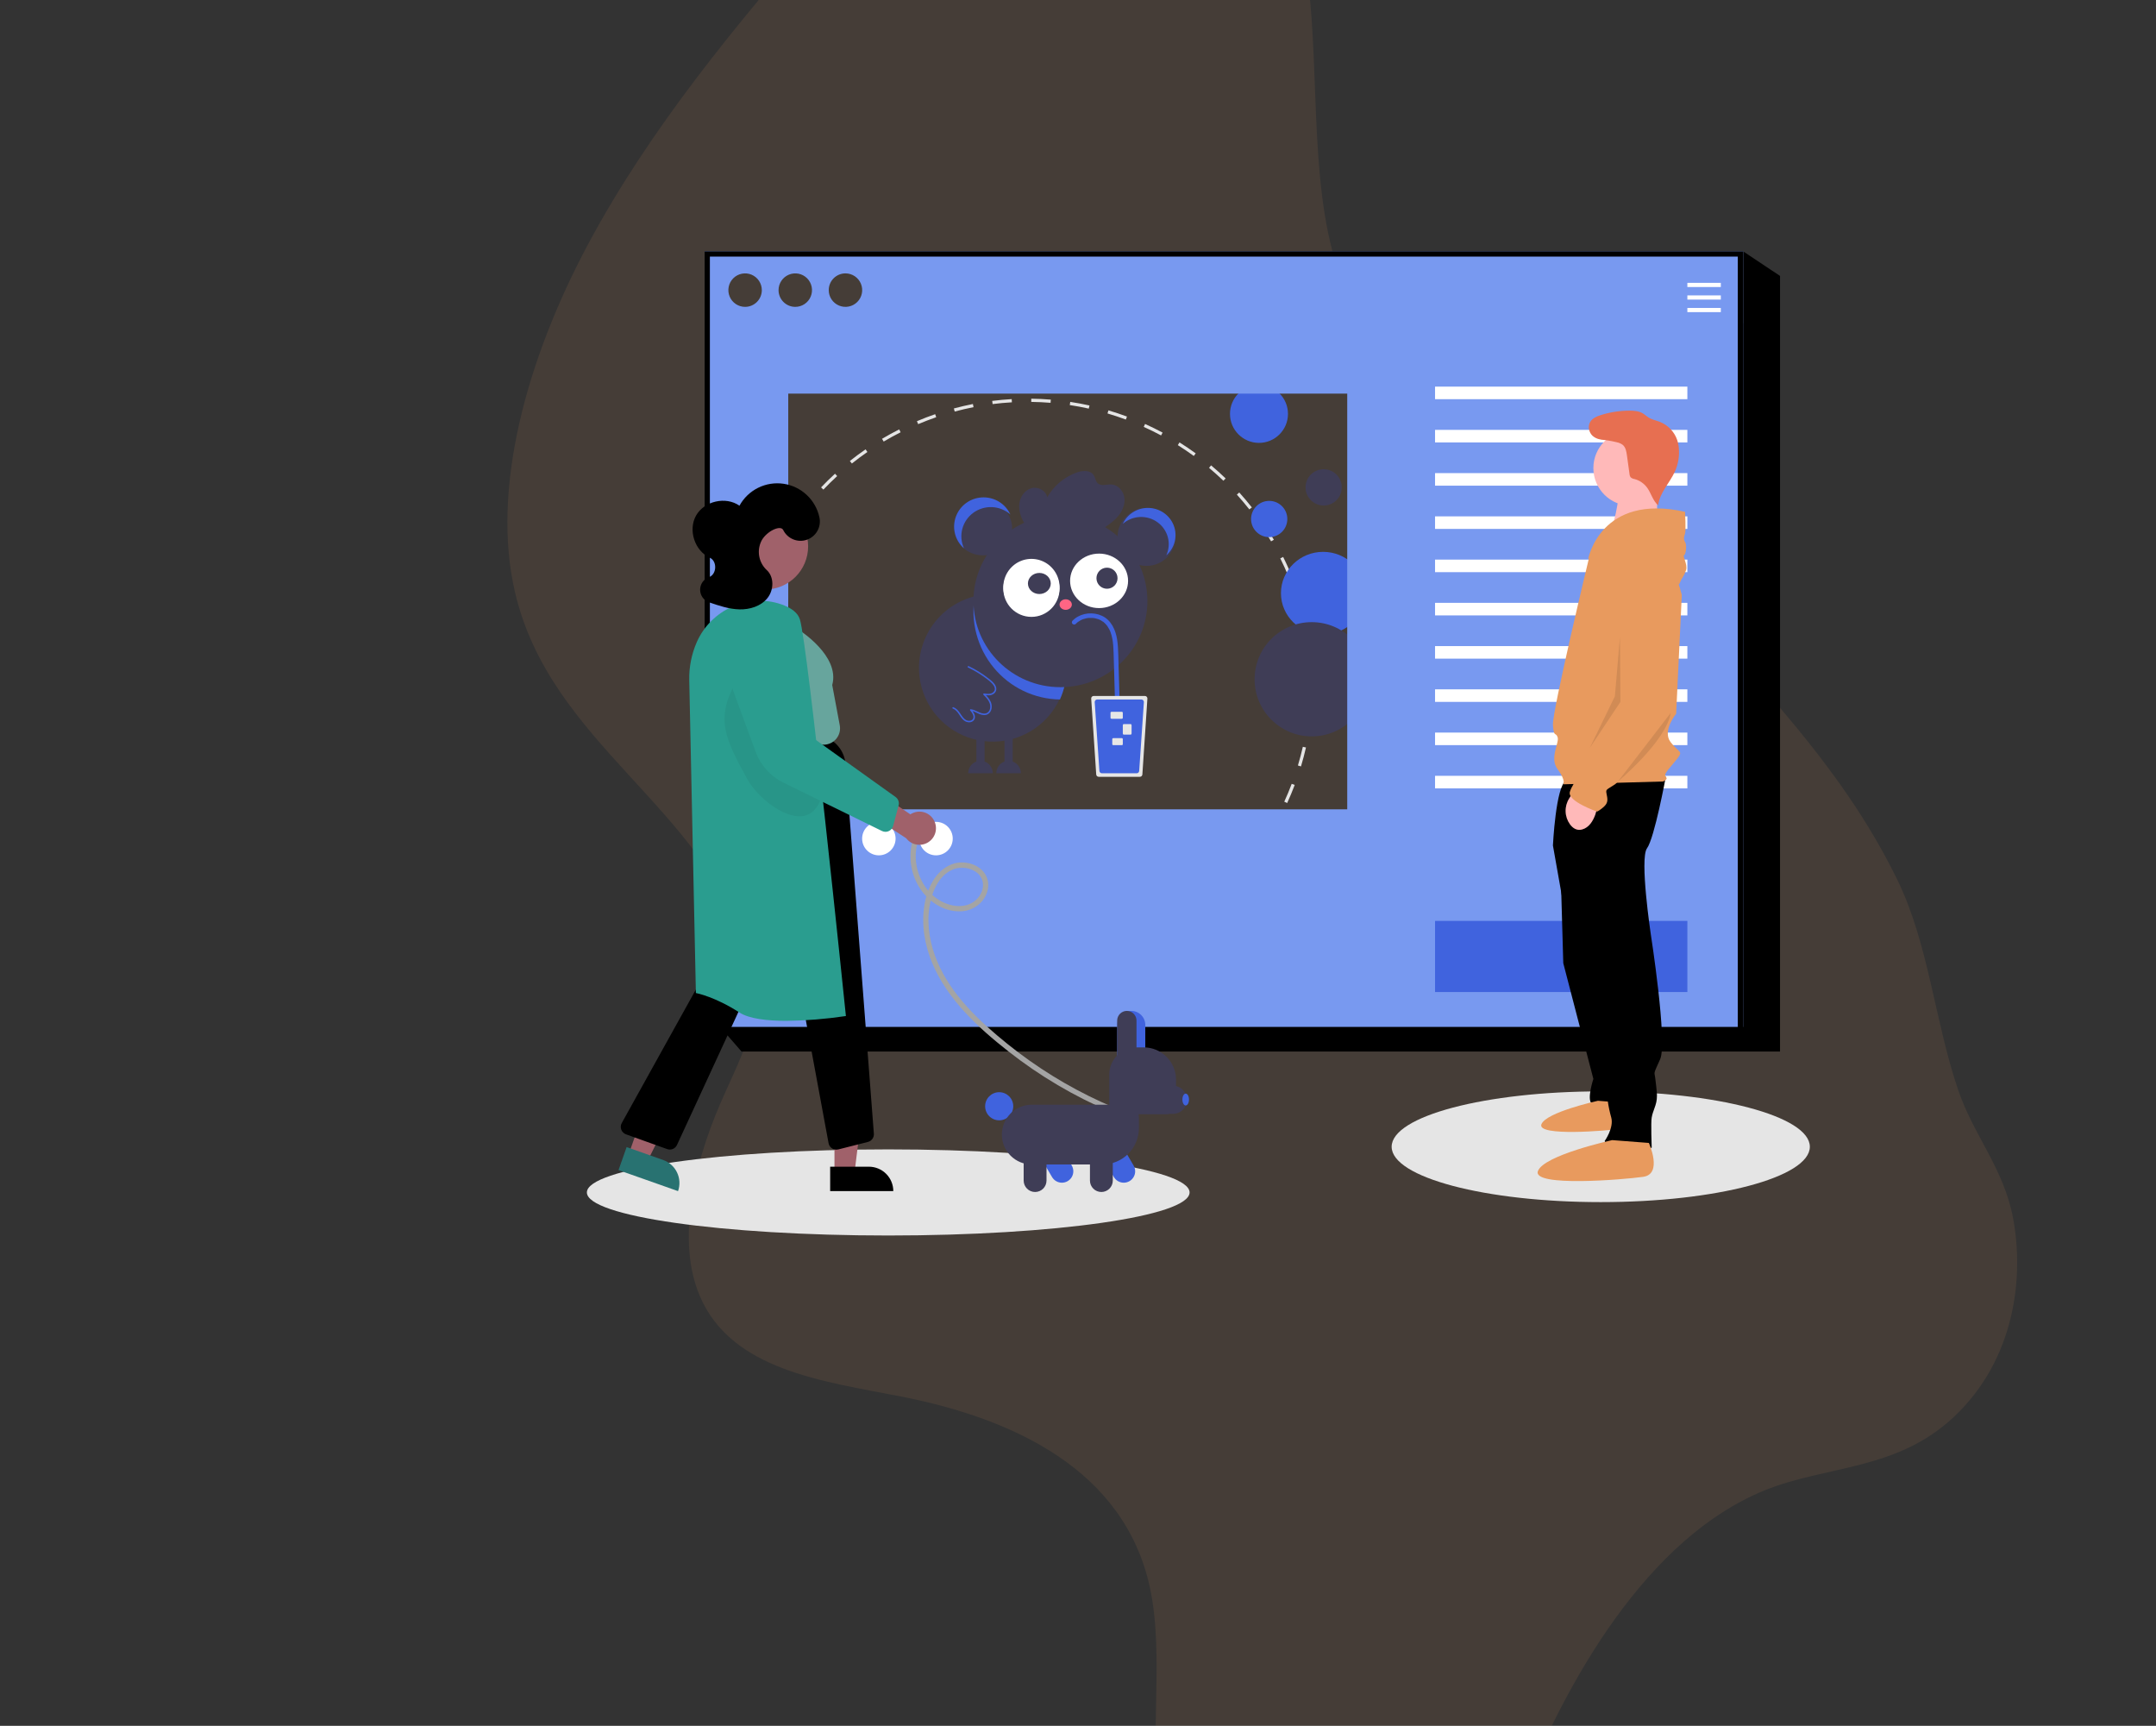 <svg width="1227" height="982" viewBox="0 0 1227 982" fill="none" xmlns="http://www.w3.org/2000/svg">
<rect x="0" y="0" width="1227" height="982" fill="#333333" stroke="none"/>
<path opacity="0.1" d="M1112.03 806.166C1079.29 836.962 1039.34 833.705 1004.09 848.084C937.654 875.187 891.586 955.223 863.576 1026.38C854.194 1050.2 844.709 1075.78 825.9 1094.37C802.904 1117.13 772.255 1122.77 747.66 1119.14C702.853 1112.51 669.438 1079.08 660.714 1032.1C653.176 991.51 663.067 943.174 654.395 903.157C639.788 836.295 576.734 807.186 513.144 794.68C468.135 785.874 416.193 779.672 398.197 737.255C385.547 707.397 393.612 665.58 410.051 627.629C418.018 609.279 428.081 590.557 429.86 572.419C430.923 561.622 428.932 551.789 426.164 542.649C400.907 459.038 313.325 423.525 293.094 336.963C279.41 278.501 299.528 204.692 334.682 138.97C369.836 73.249 418.863 14.003 468.485 -43.034C503.779 -83.606 542.753 -125.734 587.716 -142.931C635.274 -161.114 680.217 -146.145 706.589 -114.651C732.961 -83.156 743.009 -37.185 746.402 10.14C750.662 69.33 745.915 135.028 773.462 179.5C792.219 209.79 823.94 226.547 852.445 246.257C900.084 279.225 940.053 321.881 979.33 364.854C998.443 385.822 1017.49 407.023 1034.95 429.684C1038.87 434.759 1042.71 439.929 1046.48 445.193C1048.36 447.838 1050.22 450.507 1052.05 453.189C1053.49 455.28 1054.86 457.44 1056.29 459.525C1058.5 462.879 1060.66 466.276 1062.77 469.713C1068.84 479.576 1074.5 489.784 1079.7 500.404C1097.74 537.347 1101.02 581.037 1114.49 620.421C1123.26 646.093 1140.25 664.745 1145.59 692.792C1152.19 727.267 1146.46 773.784 1112.03 806.166Z" fill="#E89A5E"/>
<path d="M911 684C976.722 684 1030 669.897 1030 652.5C1030 635.103 976.722 621 911 621C845.278 621 792 635.103 792 652.5C792 669.897 845.278 684 911 684Z" fill="#E5E5E5"/>
<path d="M437.392 452.574C438.102 454.227 438.852 455.899 439.623 457.541L437.972 458.316C437.192 456.655 436.434 454.966 435.716 453.294L437.392 452.574Z" fill="#E6E6E6"/>
<path d="M731.895 320.298C732.937 322.519 733.938 324.782 734.87 327.025L733.185 327.725C731.79 324.367 730.247 320.983 728.619 317.709L730.253 316.897C730.811 318.021 731.359 319.154 731.895 320.298ZM724.963 307.104L723.389 308.026C721.54 304.866 719.563 301.737 717.511 298.723L719.019 297.696C721.093 300.744 723.093 303.908 724.963 307.104ZM738.793 337.439C739.978 340.946 741.056 344.532 741.995 348.098L740.231 348.562C739.302 345.037 738.237 341.492 737.064 338.024L738.793 337.439ZM712.444 288.718L711.01 289.847C708.752 286.975 706.364 284.146 703.913 281.438L705.265 280.213C707.744 282.953 710.16 285.814 712.444 288.718ZM744.456 358.954C745.149 362.582 745.723 366.283 746.164 369.954L744.353 370.172C743.917 366.542 743.349 362.883 742.664 359.295L744.456 358.954ZM697.516 272.225L696.252 273.541C693.62 271.01 690.868 268.539 688.074 266.198L689.246 264.799C692.071 267.167 694.854 269.665 697.516 272.225ZM747.11 381.062C747.297 384.762 747.356 388.511 747.287 392.205L745.462 392.171C745.531 388.519 745.472 384.812 745.288 381.154L747.11 381.062ZM680.482 257.957L679.41 259.433C676.455 257.287 673.389 255.215 670.298 253.278L671.267 251.731C674.393 253.691 677.493 255.786 680.482 257.957ZM746.697 403.331C746.374 407.02 745.92 410.739 745.346 414.388L743.544 414.104C744.111 410.497 744.561 406.819 744.88 403.171L746.697 403.331ZM661.646 246.15L660.786 247.759C657.565 246.034 654.245 244.4 650.917 242.901L651.665 241.236C655.032 242.753 658.39 244.406 661.646 246.15ZM743.242 425.325C742.421 428.927 741.464 432.549 740.398 436.091L738.652 435.564C739.705 432.062 740.651 428.481 741.463 424.919L743.242 425.325ZM641.371 237.014L640.737 238.725C637.311 237.455 633.799 236.286 630.295 235.252L630.812 233.501C634.355 234.548 637.907 235.729 641.371 237.014ZM736.828 446.635C735.524 450.095 734.084 453.553 732.55 456.911L730.891 456.152C732.409 452.831 733.832 449.413 735.121 445.992L736.828 446.635ZM620.034 230.718L619.638 232.499C616.075 231.706 612.435 231.027 608.819 230.479L609.092 228.675C612.749 229.228 616.431 229.916 620.034 230.718ZM727.583 466.869C725.822 470.118 723.926 473.346 721.949 476.463L720.409 475.486C722.363 472.404 724.238 469.212 725.98 465.999L727.583 466.869ZM598.032 227.386L597.883 229.204C594.239 228.905 590.539 228.73 586.884 228.683L586.908 226.859C590.604 226.906 594.346 227.083 598.032 227.386V227.386ZM715.675 485.647C713.489 488.623 711.171 491.56 708.787 494.376L707.395 493.197C709.752 490.412 712.044 487.508 714.206 484.566L715.675 485.647ZM575.772 227.098L575.875 228.92C572.223 229.126 568.531 229.462 564.902 229.919L564.675 228.108C568.345 227.645 572.079 227.306 575.772 227.098ZM701.319 502.607C698.743 505.258 696.041 507.851 693.29 510.315L692.074 508.955C694.794 506.519 697.464 503.955 700.012 501.335L701.319 502.607ZM553.689 229.88L554.041 231.672C550.456 232.378 546.852 233.218 543.328 234.168L542.853 232.406C546.418 231.445 550.063 230.596 553.689 229.88ZM684.749 517.448C681.834 519.717 678.802 521.913 675.738 523.976L674.719 522.462C677.75 520.422 680.747 518.251 683.629 516.008L684.749 517.448ZM532.218 235.669L532.812 237.395C529.364 238.584 525.909 239.909 522.54 241.333L521.831 239.652C525.236 238.212 528.731 236.872 532.218 235.669ZM666.3 529.869C663.107 531.715 659.804 533.477 656.483 535.107L655.68 533.468C658.964 531.856 662.23 530.114 665.387 528.289L666.3 529.869ZM512.557 245.96C509.292 247.608 506.045 249.386 502.908 251.246L501.978 249.677C505.151 247.795 508.433 245.996 511.735 244.33L512.557 245.96ZM493.642 257.178C490.631 259.256 487.658 261.461 484.806 263.734L483.67 262.306C486.554 260.008 489.561 257.777 492.607 255.676L493.642 257.178ZM476.443 270.883C473.753 273.35 471.115 275.94 468.602 278.584L467.28 277.326C469.822 274.652 472.49 272.032 475.211 269.539L476.443 270.883ZM461.308 286.81C458.979 289.626 456.72 292.557 454.594 295.52L453.112 294.456C455.262 291.459 457.547 288.495 459.902 285.647L461.308 286.81ZM448.492 304.673C446.568 307.784 444.73 310.998 443.028 314.223L441.415 313.371C443.136 310.109 444.995 306.859 446.94 303.712L448.492 304.673ZM438.228 324.126C436.747 327.466 435.362 330.9 434.111 334.334L432.397 333.709C433.662 330.236 435.063 326.763 436.56 323.386L438.228 324.126ZM430.7 344.8C429.685 348.316 428.779 351.908 428.008 355.477L426.225 355.091C427.005 351.482 427.921 347.849 428.947 344.294L430.7 344.8ZM426.049 366.312C425.523 369.936 425.115 373.619 424.838 377.259L423.019 377.121C423.299 373.439 423.711 369.714 424.244 366.049L426.049 366.312ZM424.38 388.266C424.354 391.925 424.455 395.63 424.681 399.279L422.86 399.391C422.632 395.702 422.53 391.954 422.556 388.252L424.38 388.266ZM425.74 410.246C426.217 413.869 426.827 417.521 427.553 421.102L425.765 421.465C425.031 417.843 424.414 414.149 423.932 410.485L425.74 410.246ZM430.11 431.807C431.08 435.327 432.185 438.861 433.395 442.311L431.673 442.915C430.45 439.425 429.332 435.851 428.351 432.293L430.11 431.807Z" fill="#E5E5E5"/>
<path d="M645.396 538.083L646.085 539.772C644.379 540.468 642.654 541.138 640.955 541.764L640.324 540.052C642.003 539.433 643.71 538.77 645.396 538.083Z" fill="#E6E6E6"/>
<path d="M716.5 252C725.613 252 733 244.613 733 235.5C733 226.387 725.613 219 716.5 219C707.387 219 700 226.387 700 235.5C700 244.613 707.387 252 716.5 252Z" fill="#4063DE"/>
<path d="M753.313 287.637C759.009 287.637 763.626 283.017 763.626 277.318C763.626 271.62 759.009 267 753.313 267C747.617 267 743 271.62 743 277.318C743 283.017 747.617 287.637 753.313 287.637Z" fill="#3F3D56"/>
<path d="M722.313 305.637C728.009 305.637 732.626 301.017 732.626 295.318C732.626 289.62 728.009 285 722.313 285C716.617 285 712 289.62 712 295.318C712 301.017 716.617 305.637 722.313 305.637Z" fill="#4063DE"/>
<path d="M753 361C766.255 361 777 350.479 777 337.5C777 324.521 766.255 314 753 314C739.745 314 729 324.521 729 337.5C729 350.479 739.745 361 753 361Z" fill="#4063DE"/>
<path d="M746.5 419C764.449 419 779 404.449 779 386.5C779 368.551 764.449 354 746.5 354C728.551 354 714 368.551 714 386.5C714 404.449 728.551 419 746.5 419Z" fill="#3F3D56"/>
<path d="M422 184V582L410 584.5L422 598.309H1013.03V157L992 143V184H422ZM787.723 474.489L449.5 470.5L447.771 220.5H786L787.723 474.489Z" fill="black"/>
<path d="M401 143V584.309H992.027V143H401ZM481.159 155.556C483.042 155.556 484.883 156.115 486.448 157.161C488.014 158.208 489.234 159.695 489.954 161.436C490.675 163.176 490.863 165.091 490.496 166.939C490.129 168.786 489.222 170.484 487.891 171.816C486.559 173.148 484.863 174.055 483.016 174.422C481.17 174.79 479.256 174.601 477.516 173.88C475.777 173.159 474.29 171.939 473.244 170.372C472.198 168.806 471.639 166.965 471.639 165.081C471.639 162.555 472.642 160.132 474.428 158.346C476.213 156.56 478.634 155.556 481.159 155.556ZM424.04 174.605C422.157 174.605 420.316 174.047 418.751 173C417.185 171.954 415.965 170.466 415.245 168.726C414.524 166.985 414.335 165.07 414.703 163.223C415.07 161.375 415.977 159.678 417.308 158.346C418.64 157.014 420.336 156.107 422.183 155.739C424.029 155.372 425.943 155.56 427.683 156.281C429.422 157.002 430.909 158.223 431.955 159.789C433.001 161.355 433.56 163.197 433.56 165.081C433.56 167.607 432.557 170.029 430.771 171.816C428.986 173.602 426.565 174.605 424.04 174.605ZM443.08 165.081C443.08 163.197 443.638 161.355 444.684 159.789C445.73 158.223 447.217 157.002 448.956 156.281C450.696 155.56 452.61 155.372 454.457 155.739C456.303 156.107 458 157.014 459.331 158.346C460.662 159.678 461.569 161.375 461.936 163.223C462.304 165.07 462.115 166.985 461.395 168.726C460.674 170.466 459.454 171.954 457.888 173C456.323 174.047 454.482 174.605 452.599 174.605C450.075 174.605 447.653 173.602 445.868 171.816C444.083 170.029 443.08 167.607 443.08 165.081ZM766.723 460.489H448.599V223.96H766.723V460.489Z" fill="#7899F0"/>
<rect x="402.5" y="144.5" width="588" height="443" stroke="black" stroke-width="3"/>
<path d="M979.334 160.938H960.294V163.319H979.334V160.938Z" fill="white"/>
<path d="M979.334 168.081H960.294V170.462H979.334V168.081Z" fill="white"/>
<path d="M979.334 175.224H960.294V177.605H979.334V175.224Z" fill="white"/>
<path d="M960.294 219.991H816.702V227.135H960.294V219.991Z" fill="white"/>
<path d="M960.294 244.596H816.702V251.74H960.294V244.596Z" fill="white"/>
<path d="M960.294 269.202H816.702V276.345H960.294V269.202Z" fill="white"/>
<path d="M960.294 293.807H816.702V300.951H960.294V293.807Z" fill="white"/>
<path d="M960.294 318.413H816.702V325.556H960.294V318.413Z" fill="white"/>
<path d="M960.294 343.018H816.702V350.162H960.294V343.018Z" fill="white"/>
<path d="M960.294 367.624H816.702V374.767H960.294V367.624Z" fill="white"/>
<path d="M960.294 392.229H816.702V399.372H960.294V392.229Z" fill="white"/>
<path d="M960.294 416.834H816.702V423.977H960.294V416.834Z" fill="white"/>
<path d="M960.294 441.439H816.702V448.583H960.294V441.439Z" fill="white"/>
<path d="M467.639 486.682C472.897 486.682 477.159 482.417 477.159 477.157C477.159 471.897 472.897 467.632 467.639 467.632C462.382 467.632 458.119 471.897 458.119 477.157C458.119 482.417 462.382 486.682 467.639 486.682Z" fill="white"/>
<path d="M500.166 486.682C505.423 486.682 509.686 482.417 509.686 477.157C509.686 471.897 505.423 467.632 500.166 467.632C494.908 467.632 490.646 471.897 490.646 477.157C490.646 482.417 494.908 486.682 500.166 486.682Z" fill="white"/>
<path d="M532.692 486.682C537.95 486.682 542.212 482.417 542.212 477.157C542.212 471.897 537.95 467.632 532.692 467.632C527.434 467.632 523.172 471.897 523.172 477.157C523.172 482.417 527.434 486.682 532.692 486.682Z" fill="white"/>
<path d="M960.294 523.986H816.702V564.466H960.294V523.986Z" fill="#4063DE"/>
<path d="M888.069 491.798L889.675 548.034L906.805 613.911C906.805 613.911 903.058 625.158 905.735 627.836C908.411 630.514 920.724 635.334 920.724 635.334L910.553 495.012L888.069 491.798Z" fill="black"/>
<path d="M925.26 627.562C925.26 627.562 931.369 641.008 922.817 642.23C914.264 643.453 874.76 646.712 877.204 639.786C879.647 632.859 909.377 626.339 909.377 626.339L925.26 627.562Z" fill="#E89A5E"/>
<path d="M948.024 441.989C948.024 441.989 941.601 476.802 937.318 482.694C933.036 488.585 939.459 531.432 939.459 531.432C939.459 531.432 949.095 593.023 944.812 602.664C940.53 612.304 941.601 609.091 942.136 614.447C942.671 619.803 943.742 624.087 942.136 628.907C940.53 633.728 940.53 633.192 939.995 635.87C939.459 638.548 939.995 653.009 939.995 653.009C939.995 653.009 916.976 661.042 913.229 649.26C913.229 649.26 918.582 641.761 916.976 635.87C915.302 629.941 914.402 623.82 914.299 617.66V606.413L889.675 514.293L883.787 481.087C883.787 481.087 885.393 447.345 891.281 444.132C897.169 440.918 948.024 441.989 948.024 441.989Z" fill="black"/>
<path d="M938.389 650.33C938.389 650.33 946.419 668.005 935.177 669.611C923.935 671.218 872.01 675.503 875.222 666.398C878.434 657.293 917.512 648.724 917.512 648.724L938.389 650.33Z" fill="#E89A5E"/>
<path d="M943.259 275.807L942.86 303.166L916.608 303.255C916.608 303.255 923.271 281.838 920.286 277.359C917.302 272.881 943.259 275.807 943.259 275.807Z" fill="#FFB9B9"/>
<path d="M928.212 287.764C940.038 287.764 949.625 278.172 949.625 266.34C949.625 254.509 940.038 244.917 928.212 244.917C916.387 244.917 906.8 254.509 906.8 266.34C906.8 278.172 916.387 287.764 928.212 287.764Z" fill="#FFB9B9"/>
<path d="M904.129 318.27C904.129 318.27 922.865 294.168 937.318 304.344C951.772 314.521 957.125 338.622 957.125 338.622L953.913 406.105C953.913 406.105 945.883 415.746 950.701 422.173C955.519 428.6 958.195 426.993 954.448 431.813C950.701 436.633 946.418 440.382 948.024 441.989C949.63 443.596 946.419 444.667 946.419 444.667L889.675 446.274C889.675 446.274 891.281 444.131 886.463 437.704C881.645 431.277 887.534 422.708 886.463 419.495C885.393 416.281 884.322 420.03 883.787 412.532C883.251 405.034 904.129 318.27 904.129 318.27Z" fill="#E89A5E"/>
<path d="M909.482 456.45C909.482 456.45 908.411 469.839 900.381 471.981C897.37 472.785 895.112 471.253 893.465 469.025C891.928 466.89 891.066 464.342 890.991 461.712C890.916 459.081 891.631 456.488 893.045 454.269L895.028 451.094L909.482 456.45Z" fill="#FFB9B9"/>
<path d="M958.998 291.223C958.998 291.223 959.534 301.934 958.998 303.541C958.463 305.148 957.928 306.754 958.998 308.361C960.069 309.968 959.534 315.324 958.463 315.859C957.392 316.395 960.604 321.215 959.534 324.429C958.463 327.642 957.392 328.713 956.857 329.785C956.322 330.856 955.459 332.775 955.459 332.775C955.459 332.775 939.727 299.256 926.88 307.29C914.032 315.324 903.861 318.002 903.861 318.002C903.861 318.002 910.82 280.511 958.998 291.223Z" fill="#E89A5E"/>
<path d="M935.712 316.127C935.712 316.127 952.842 317.734 951.772 340.228C950.701 362.723 953.378 398.071 953.378 398.071C953.378 398.071 923.935 443.06 919.118 446.274C914.3 449.487 913.764 448.952 914.3 451.629C914.835 454.307 915.37 456.45 913.229 458.592C911.965 459.865 910.522 460.948 908.947 461.805C908.947 461.805 891.816 455.914 893.422 450.558C895.028 445.202 902.523 436.633 902.523 436.633C902.523 436.633 915.37 415.745 915.906 412.532C916.441 409.318 916.441 409.854 918.047 408.247C919.653 406.64 923.935 400.214 923.935 397V386.824L919.447 332.443C919.244 330.228 919.511 327.995 920.231 325.891C920.951 323.787 922.108 321.859 923.626 320.234C926.174 317.567 930.025 315.444 935.712 316.127Z" fill="#E89A5E"/>
<path d="M914.403 249.819C913.008 250.206 911.538 250.239 910.127 249.916C908.715 249.593 907.406 248.923 906.318 247.967C904.226 245.978 903.522 242.531 905.011 240.057C906.297 237.92 908.798 236.876 911.177 236.133C916.426 234.496 921.891 233.662 927.389 233.659C930.01 233.658 932.747 233.881 934.99 235.238C936.1 235.91 937.04 236.832 938.137 237.523C940.155 238.795 942.577 239.218 944.792 240.102C947.057 241.023 949.098 242.42 950.777 244.198C952.455 245.977 953.732 248.095 954.522 250.41C955.03 251.981 955.347 253.606 955.467 255.252C955.829 259.761 955.033 264.288 953.154 268.403C950.167 274.919 944.482 280.398 943.679 287.522C940.618 284.951 939.721 280.64 937.351 277.422C935.586 275.042 933.067 273.332 930.206 272.569C929.406 272.464 928.654 272.127 928.042 271.602C927.63 271.032 927.394 270.354 927.365 269.651L925.896 259.067C925.597 256.913 925.193 254.559 923.541 253.146C922.504 252.375 921.304 251.853 920.033 251.623C917.026 250.875 913.964 250.376 910.876 250.129" fill="#E76F51"/>
<path opacity="0.1" d="M950.774 405.722L920.723 444.739C920.723 444.739 948.394 421.597 950.774 405.722Z" fill="black"/>
<path opacity="0.1" d="M921.93 362.523L922.214 399.372L904.761 425.565L919.041 396.197L921.93 362.523Z" fill="black"/>
<path d="M559.5 316C568.613 316 576 309.06 576 300.5C576 291.94 568.613 285 559.5 285C550.387 285 543 291.94 543 300.5C543 309.06 550.387 316 559.5 316Z" fill="#3F3D56"/>
<path d="M652.5 322C661.613 322 669 314.613 669 305.5C669 296.387 661.613 289 652.5 289C643.387 289 636 296.387 636 305.5C636 314.613 643.387 322 652.5 322Z" fill="#3F3D56"/>
<path d="M653.297 289C650.281 289 647.329 289.855 644.793 291.463C642.258 293.071 640.247 295.364 639 298.068C641.688 295.711 645.117 294.335 648.713 294.17C652.309 294.005 655.854 295.062 658.752 297.164C661.651 299.265 663.728 302.283 664.636 305.712C665.544 309.141 665.227 312.773 663.738 316C666.116 313.917 667.794 311.171 668.55 308.127C669.307 305.084 669.105 301.885 667.973 298.957C666.84 296.028 664.831 293.508 662.21 291.73C659.589 289.951 656.481 288.999 653.297 289V289Z" fill="#4063DE"/>
<path d="M559.749 283C562.967 283 566.116 283.919 568.82 285.646C571.525 287.373 573.67 289.836 575 292.74C572.133 290.208 568.475 288.73 564.639 288.553C560.803 288.376 557.023 289.511 553.931 291.768C550.839 294.025 548.623 297.267 547.655 300.95C546.687 304.633 547.025 308.534 548.613 312C546.077 309.762 544.286 306.813 543.48 303.544C542.673 300.275 542.888 296.84 544.096 293.694C545.304 290.549 547.447 287.842 550.243 285.932C553.039 284.022 556.354 282.999 559.749 283V283Z" fill="#4063DE"/>
<path d="M607 379.966C607.007 388.276 604.548 396.4 599.936 403.313C595.323 410.225 588.764 415.613 581.088 418.796C573.413 421.979 564.965 422.814 556.815 421.195C548.664 419.575 541.177 415.574 535.301 409.698C529.426 403.823 525.425 396.336 523.805 388.185C522.186 380.035 523.021 371.587 526.204 363.912C529.387 356.236 534.775 349.677 541.687 345.064C548.6 340.452 556.724 337.993 565.034 338C570.55 337.982 576.016 339.054 581.116 341.157C586.216 343.259 590.849 346.349 594.75 350.25C598.651 354.151 601.741 358.784 603.843 363.884C605.946 368.984 607.018 374.45 607 379.966Z" fill="#3F3D56"/>
<path d="M607 380.406C607.008 386.476 605.717 392.477 603.215 398C596.005 397.903 588.9 396.232 582.392 393.104C575.884 389.975 570.127 385.463 565.518 379.878C560.909 374.293 557.557 367.768 555.694 360.753C553.831 353.738 553.5 346.4 554.725 339.243C560.931 337.696 567.406 337.592 573.659 338.937C579.912 340.282 585.779 343.042 590.815 347.008C595.852 350.974 599.927 356.042 602.731 361.829C605.535 367.615 606.995 373.968 607 380.406V380.406Z" fill="#4063DE"/>
<path d="M603.5 391C630.838 391 653 369.062 653 342C653 314.938 630.838 293 603.5 293C576.162 293 554 314.938 554 342C554 369.062 576.162 391 603.5 391Z" fill="#3F3D56"/>
<path d="M577.483 347C580.012 343.587 583.785 341.322 587.974 340.7C592.164 340.077 596.427 341.149 599.831 343.681C601.723 341.129 602.819 338.07 602.979 334.893C603.14 331.715 602.359 328.561 600.734 325.83C599.11 323.098 596.715 320.913 593.854 319.55C590.992 318.187 587.793 317.708 584.66 318.173C581.528 318.638 578.603 320.027 576.256 322.163C573.91 324.3 572.247 327.088 571.478 330.175C570.71 333.262 570.87 336.508 571.939 339.503C573.008 342.498 574.937 345.107 577.483 347Z" fill="white"/>
<circle cx="587" cy="335" r="16" fill="white"/>
<ellipse cx="625.5" cy="330.5" rx="16.5" ry="15.5" fill="white"/>
<path d="M591.5 338C595.09 338 598 335.314 598 332C598 328.686 595.09 326 591.5 326C587.91 326 585 328.686 585 332C585 335.314 587.91 338 591.5 338Z" fill="#3F3D56"/>
<path d="M630 335C633.314 335 636 332.314 636 329C636 325.686 633.314 323 630 323C626.686 323 624 325.686 624 329C624 332.314 626.686 335 630 335Z" fill="#3F3D56"/>
<path d="M606.5 347C608.433 347 610 345.657 610 344C610 342.343 608.433 341 606.5 341C604.567 341 603 342.343 603 344C603 345.657 604.567 347 606.5 347Z" fill="#FF6584"/>
<path d="M560.333 433.307V419H555.667V433.307C554.302 433.796 553.12 434.703 552.285 435.902C551.449 437.1 551 438.532 551 440V440H565V440C565 438.532 564.551 437.1 563.715 435.902C562.88 434.703 561.698 433.796 560.333 433.307V433.307Z" fill="#3F3D56"/>
<path d="M576.333 433.307V419H571.667V433.307C570.302 433.796 569.12 434.703 568.285 435.902C567.449 437.1 567 438.532 567 440V440H581V440C581 438.532 580.551 437.1 579.715 435.902C578.88 434.703 577.698 433.796 576.333 433.307V433.307Z" fill="#3F3D56"/>
<path d="M583.115 297.955C581.04 294.597 579.647 290.652 580.079 286.723C580.51 282.794 583.07 278.96 586.839 277.835C590.607 276.709 595.276 279.041 595.986 282.929C599.761 276.367 605.732 271.368 612.833 268.822C616.127 267.655 620.504 267.39 622.408 270.334C623.351 271.79 623.452 273.771 624.714 274.957C626.694 276.818 629.868 275.507 632.573 275.666C636.377 275.89 639.439 279.459 639.918 283.26C640.397 287.061 638.723 290.88 636.252 293.796C633.781 296.712 630.566 298.875 627.395 301" fill="#3F3D56"/>
<path d="M612.247 354.991C612.456 354.774 612.672 354.563 612.898 354.362C612.998 354.273 613.1 354.186 613.203 354.1C613.267 354.047 613.332 353.995 613.398 353.943C613.511 353.853 613.547 353.831 613.409 353.931C613.907 353.566 614.43 353.236 614.976 352.946C615.228 352.813 615.484 352.689 615.744 352.573C615.805 352.546 615.867 352.52 615.928 352.493C615.652 352.614 615.869 352.518 615.939 352.49C616.096 352.429 616.253 352.37 616.411 352.314C616.999 352.108 617.601 351.942 618.212 351.818C618.493 351.76 618.777 351.715 619.061 351.671C619.252 351.641 618.82 351.697 619.013 351.677C619.097 351.669 619.181 351.658 619.265 351.649C619.433 351.632 619.602 351.618 619.771 351.606C620.379 351.566 620.989 351.564 621.597 351.6C621.901 351.618 622.204 351.649 622.506 351.684C622.201 351.648 622.551 351.692 622.658 351.709C622.825 351.736 622.991 351.766 623.156 351.799C623.751 351.917 624.336 352.074 624.909 352.27C625.051 352.319 625.193 352.371 625.334 352.425C625.412 352.455 625.49 352.486 625.568 352.517C625.529 352.501 625.312 352.405 625.531 352.503C625.807 352.626 626.079 352.752 626.346 352.891C626.893 353.182 627.418 353.51 627.917 353.875C628.068 353.984 627.746 353.736 627.89 353.856C627.954 353.909 628.021 353.96 628.086 354.013C628.189 354.098 628.292 354.185 628.392 354.274C628.65 354.502 628.896 354.742 629.134 354.989C629.351 355.215 629.559 355.449 629.76 355.69C629.757 355.686 629.985 355.965 629.864 355.815C629.762 355.689 629.906 355.87 629.929 355.9C630.05 356.059 630.167 356.221 630.281 356.385C630.653 356.922 630.989 357.482 631.287 358.062C631.428 358.336 631.562 358.614 631.688 358.896C631.716 358.958 631.811 359.186 631.708 358.937C631.736 359.005 631.764 359.072 631.791 359.14C631.86 359.309 631.927 359.479 631.991 359.65C632.451 360.907 632.805 362.199 633.047 363.514C633.111 363.847 633.169 364.182 633.222 364.518C633.246 364.668 633.268 364.818 633.29 364.968C633.29 364.964 633.34 365.334 633.314 365.134C633.29 364.957 633.331 365.268 633.335 365.302C633.424 366.001 633.494 366.703 633.551 367.406C633.662 368.785 633.722 370.168 633.764 371.55C633.873 375.057 633.965 378.565 634.065 382.073L634.678 403.556L635.292 425.04L635.368 427.707C635.368 428.05 635.506 428.379 635.753 428.621C636 428.864 636.335 429 636.684 429C637.033 429 637.368 428.864 637.615 428.621C637.861 428.379 638 428.05 638 427.707L637.37 405.631L636.744 383.702L636.429 372.664C636.344 369.709 636.223 366.756 635.76 363.83C634.908 358.442 632.43 352.84 627.135 350.393C622.189 348.107 616.068 348.638 611.734 351.961C611.255 352.327 610.804 352.729 610.385 353.162C610.139 353.405 610 353.734 610 354.077C610 354.42 610.139 354.749 610.385 354.991C610.632 355.234 610.967 355.37 611.316 355.37C611.665 355.37 612 355.234 612.247 354.991L612.247 354.991Z" fill="#4063DE"/>
<path d="M622.429 396C622.05 396 621.687 396.15 621.419 396.416C621.151 396.682 621 397.043 621 397.42L623.857 440.562C623.855 440.749 623.891 440.936 623.962 441.11C624.033 441.284 624.138 441.442 624.27 441.576C624.403 441.71 624.561 441.816 624.735 441.889C624.91 441.961 625.097 441.999 625.286 442H648.714C649.093 442 649.456 441.85 649.723 441.584C649.991 441.318 650.142 440.957 650.142 440.58L653 397.401C652.995 397.028 652.843 396.671 652.575 396.409C652.308 396.146 651.947 395.999 651.571 396H622.429Z" fill="#E6E6E6"/>
<path d="M624.456 398C624.256 398 624.059 398.04 623.876 398.118C623.693 398.196 623.529 398.31 623.393 398.453C623.256 398.596 623.152 398.765 623.085 398.949C623.018 399.133 622.99 399.329 623.003 399.524L625.68 438.667C625.706 439.028 625.87 439.366 626.139 439.614C626.409 439.861 626.764 439.999 627.133 440H646.867C647.236 439.999 647.591 439.861 647.861 439.614C648.13 439.366 648.294 439.028 648.32 438.667L650.997 399.524C651.01 399.329 650.982 399.133 650.915 398.949C650.848 398.765 650.744 398.596 650.607 398.453C650.471 398.31 650.307 398.196 650.124 398.118C649.941 398.04 649.744 398 649.544 398H624.456Z" fill="#4063DE"/>
<path d="M632.667 405C632.49 405 632.32 405.056 632.196 405.156C632.071 405.256 632 405.392 632 405.533V408.467C632 408.608 632.071 408.744 632.196 408.844C632.32 408.944 632.49 409 632.667 409H638.333C638.51 409 638.68 408.944 638.804 408.844C638.929 408.744 639 408.608 639 408.467V405.533C639 405.392 638.929 405.256 638.804 405.156C638.68 405.056 638.51 405 638.333 405H632.667Z" fill="#E6E6E6"/>
<path d="M639.476 412C639.35 412 639.229 412.085 639.14 412.235C639.05 412.385 639 412.588 639 412.8V417.2C639 417.412 639.05 417.615 639.14 417.765C639.229 417.915 639.35 418 639.476 418H643.524C643.65 418 643.771 417.915 643.86 417.765C643.95 417.615 644 417.412 644 417.2V412.8C644 412.588 643.95 412.385 643.86 412.235C643.771 412.085 643.65 412 643.524 412H639.476Z" fill="#E6E6E6"/>
<path d="M633.571 420C633.42 420 633.275 420.056 633.168 420.156C633.06 420.256 633 420.392 633 420.533V423.467C633 423.608 633.06 423.744 633.168 423.844C633.275 423.944 633.42 424 633.571 424H638.429C638.58 424 638.725 423.944 638.832 423.844C638.94 423.744 639 423.608 639 423.467V420.533C639 420.392 638.94 420.256 638.832 420.156C638.725 420.056 638.58 420 638.429 420H633.571Z" fill="#E6E6E6"/>
<path d="M542.289 403.207C543.739 403.697 544.76 404.954 545.609 406.185C546.485 407.455 547.287 408.834 548.484 409.826C548.987 410.271 549.576 410.602 550.214 410.797C550.852 410.993 551.523 411.048 552.183 410.959C553.495 410.757 554.608 409.823 554.807 408.444C555.07 406.629 553.823 404.949 552.729 403.658L552.434 404.384C554.177 404.576 555.692 405.588 557.288 406.24C558.817 406.864 560.626 407.205 562.153 406.391C563.325 405.766 564.056 404.517 564.304 403.222C564.557 401.809 564.345 400.35 563.701 399.073C562.888 397.379 561.554 396.01 560.261 394.691L559.854 395.403C561.777 395.697 563.921 395.971 565.59 394.713C566.257 394.233 566.733 393.526 566.931 392.718C567.101 391.827 566.956 390.902 566.522 390.108C565.645 388.367 563.989 387.14 562.504 385.973C559.041 383.244 555.288 380.92 551.316 379.044C550.831 378.814 550.407 379.548 550.894 379.779C554.297 381.389 557.54 383.326 560.581 385.564C562.044 386.642 563.59 387.753 564.809 389.12C565.844 390.281 566.787 392.056 565.657 393.491C564.327 395.178 561.921 394.864 560.076 394.582C559.988 394.56 559.895 394.568 559.812 394.604C559.728 394.64 559.658 394.703 559.613 394.783C559.567 394.863 559.548 394.956 559.558 395.048C559.569 395.14 559.608 395.226 559.67 395.294C561.598 397.258 563.887 399.618 563.552 402.642C563.425 403.788 562.891 404.959 561.889 405.566C560.528 406.39 558.826 405.966 557.455 405.396C555.79 404.704 554.257 403.733 552.434 403.533C552.041 403.49 551.927 404.01 552.138 404.26C553.023 405.304 554.084 406.662 554.005 408.126C553.939 409.351 552.891 410.084 551.767 410.153C548.907 410.33 547.463 407.296 546.013 405.307C545.096 404.048 544.007 402.891 542.511 402.386C542 402.213 541.78 403.035 542.289 403.207H542.289Z" fill="#4063DE"/>
<path d="M505.5 703C600.217 703 677 692.031 677 678.5C677 664.969 600.217 654 505.5 654C410.783 654 334 664.969 334 678.5C334 692.031 410.783 703 505.5 703Z" fill="#E5E5E5"/>
<path d="M523.96 474.973C516.581 489.572 524.291 510.14 540.406 514.758C544.938 516.057 550.074 515.921 554.066 513.183C557.361 510.923 559.739 506.927 559.426 502.858C558.822 495.029 548.853 492.119 542.505 494.647C533.91 498.068 530.061 508.151 528.859 516.617C527.389 526.966 529.408 537.659 533.452 547.221C541.547 566.363 557.571 581.277 573.456 594.079C589.756 607.195 607.618 618.239 626.636 626.959C629.024 628.055 631.429 629.113 633.851 630.134C634.192 630.337 634.44 630.666 634.541 631.05C634.641 631.434 634.587 631.843 634.389 632.187C634.181 632.523 633.852 632.766 633.47 632.866C633.088 632.966 632.682 632.916 632.337 632.725C611.418 623.87 591.77 612.275 573.906 598.245C556.614 584.675 539.165 568.658 530.54 547.975C526.241 537.664 524.306 526.277 526.064 515.179C527.543 505.837 532.19 495.5 541.563 491.809C548.958 488.898 559.265 491.966 561.893 499.999C563.337 504.414 561.842 509.19 558.982 512.683C557.418 514.524 555.471 516.003 553.278 517.017C551.085 518.031 548.698 518.556 546.281 518.556C536.638 518.756 527.813 512.568 522.969 504.538C518.407 496.997 517.018 487.955 519.107 479.392C519.646 477.339 520.404 475.35 521.369 473.459C522.24 471.736 524.829 473.253 523.96 474.973V474.973Z" fill="#A4A4A4"/>
<path d="M357.843 656.59L368.624 660.395L388.431 620.625L372.52 615.009L357.843 656.59Z" fill="#A0616A"/>
<path d="M377.411 660.033L356.621 652.695L352 665.785L385.881 677.744C386.488 676.025 386.75 674.203 386.653 672.383C386.556 670.563 386.101 668.779 385.314 667.135C384.528 665.49 383.425 664.016 382.069 662.798C380.713 661.579 379.13 660.64 377.411 660.033Z" fill="#287271"/>
<path d="M474.904 667.118L486.336 667.116L491.773 623.021L474.9 623.022L474.904 667.118Z" fill="#A0616A"/>
<path d="M494.503 663.85H472.455V677.732H508.385C508.385 675.909 508.025 674.103 507.328 672.419C506.63 670.735 505.608 669.205 504.319 667.916C503.03 666.626 501.499 665.604 499.815 664.906C498.131 664.209 496.326 663.85 494.503 663.85V663.85Z" fill="black"/>
<path d="M475.963 654.168C476.34 654.168 476.716 654.121 477.082 654.028L493.942 649.753C494.97 649.494 495.874 648.88 496.493 648.018C497.112 647.157 497.406 646.105 497.323 645.047L481.211 434.796L480.713 434.834L481.211 434.796C480.868 430.435 478.953 426.347 475.822 423.292C472.69 420.236 468.556 418.422 464.188 418.187L413.233 415.542L404.665 547.487L353.849 639.007C353.532 639.577 353.343 640.21 353.295 640.861C353.247 641.511 353.341 642.165 353.571 642.775C353.801 643.386 354.161 643.94 354.626 644.397C355.09 644.855 355.649 645.206 356.263 645.427L379.67 653.826C380.729 654.212 381.894 654.185 382.933 653.749C383.972 653.314 384.809 652.502 385.276 651.477L445.034 522.062C445.167 521.773 445.389 521.534 445.668 521.379C445.946 521.225 446.266 521.163 446.582 521.203C446.898 521.242 447.193 521.381 447.425 521.6C447.657 521.818 447.813 522.105 447.871 522.418L471.551 650.484C471.742 651.516 472.288 652.448 473.093 653.121C473.899 653.793 474.913 654.164 475.963 654.168V654.168Z" fill="black"/>
<path d="M531.873 467.48C531.331 466.221 530.519 465.096 529.495 464.185C528.471 463.273 527.259 462.598 525.946 462.205C524.632 461.813 523.249 461.713 521.893 461.913C520.536 462.113 519.241 462.608 518.097 463.363L500.342 451.367L490.42 460.378L515.731 476.968C517.127 478.806 519.148 480.068 521.413 480.515C523.677 480.962 526.027 480.563 528.016 479.394C530.006 478.224 531.498 476.365 532.208 474.17C532.919 471.974 532.8 469.594 531.873 467.48L531.873 467.48Z" fill="#A0616A"/>
<path d="M435.35 335.442C421.785 335.442 410.789 324.446 410.789 310.881C410.789 297.316 421.785 286.32 435.35 286.32C448.915 286.32 459.911 297.316 459.911 310.881C459.911 324.446 448.915 335.442 435.35 335.442Z" fill="#A0616A"/>
<path d="M468.769 423.735C470.137 423.732 471.488 423.429 472.726 422.845C473.964 422.262 475.058 421.413 475.931 420.36C476.804 419.306 477.435 418.073 477.778 416.748C478.121 415.424 478.169 414.04 477.917 412.695L473.63 389.78C478.206 373.165 454.897 358.516 453.9 357.899L439.358 352.323L439.179 352.789L439.358 352.323C436.625 351.276 433.676 350.923 430.773 351.294C427.87 351.665 425.104 352.75 422.722 354.45C420.341 356.151 418.417 358.415 417.123 361.04C415.83 363.665 415.206 366.569 415.309 369.494L417.072 419.885L468.054 423.708C468.293 423.726 468.532 423.735 468.769 423.735Z" fill="#67A59D"/>
<path d="M447.491 580.86C458.689 580.728 469.865 579.834 480.941 578.185L481.41 578.112L481.362 577.641C480.48 569.033 459.714 366.683 455.221 352.419C454.06 348.733 450.448 345.836 444.486 343.809C425.747 337.439 404.699 346.885 396.569 365.315C393.581 372.115 392.109 379.484 392.256 386.91L396.035 565.047L396.434 565.122C396.538 565.142 407.006 567.188 420.826 576.119C426.449 579.753 436.878 580.86 447.491 580.86Z" fill="#2A9D8F"/>
<path opacity="0.051" d="M419.455 387.002C406.462 409.059 413.018 420.804 425.308 443.312C432.126 455.797 453.159 471.237 463.012 461.312C472.864 451.387 465.077 437.894 460.799 424.19C456.52 410.486 447.318 399.202 437.711 389.008C430.862 381.74 416.72 387.707 419.455 387.002Z" fill="black"/>
<path d="M503.935 473.305C504.926 473.304 505.889 472.976 506.675 472.372C507.461 471.769 508.026 470.923 508.282 469.966L511.401 458.306C511.634 457.421 511.594 456.487 511.285 455.626C510.977 454.765 510.414 454.018 509.672 453.483L459.186 417.361L452.382 378.718C451.923 376.107 450.924 373.62 449.451 371.416C447.978 369.212 446.062 367.338 443.825 365.915C441.588 364.492 439.079 363.55 436.458 363.149C433.838 362.749 431.162 362.898 428.602 363.588C426.042 364.278 423.654 365.493 421.59 367.157C419.525 368.82 417.83 370.895 416.611 373.25C415.392 375.604 414.677 378.186 414.511 380.833C414.345 383.479 414.731 386.13 415.646 388.619L430.026 427.742C432.835 435.426 438.51 441.725 445.861 445.316L501.953 472.843C502.57 473.146 503.248 473.304 503.935 473.305Z" fill="#2A9D8F"/>
<path d="M445.721 301.556C446.901 303.966 448.922 305.86 451.402 306.884C453.882 307.907 456.651 307.988 459.187 307.112C461.722 306.236 463.851 304.464 465.17 302.128C466.49 299.792 466.911 297.054 466.352 294.43C465.31 289.531 462.794 285.069 459.141 281.642C455.489 278.215 450.875 275.988 445.92 275.261C440.965 274.533 435.906 275.339 431.422 277.57C426.938 279.802 423.245 283.352 420.838 287.744C413.066 282.309 400.864 285.054 396.169 293.295C391.473 301.536 395.333 313.432 403.971 317.347C408.27 319.296 407.951 326.819 403.502 328.395C402.016 328.921 400.732 329.897 399.826 331.186C398.92 332.475 398.438 334.015 398.447 335.59C398.455 337.166 398.954 338.7 399.874 339.979C400.793 341.259 402.088 342.22 403.579 342.73C409.177 344.646 414.882 346.582 420.796 346.732C426.711 346.881 432.976 344.968 436.709 340.378C440.442 335.787 440.702 328.254 436.298 324.302C434.065 322.201 432.577 319.428 432.061 316.405C431.545 313.382 432.029 310.274 433.44 307.55C436.378 302.19 444.239 298.531 445.721 301.556Z" fill="black"/>
<path d="M604.347 672.955C605.49 672.953 606.613 672.65 607.602 672.076C608.591 671.501 609.411 670.676 609.979 669.684C610.547 668.691 610.843 667.566 610.837 666.423C610.831 665.279 610.523 664.157 609.944 663.171V663.17L600.847 647.639L589.63 654.209L598.727 669.741C599.302 670.721 600.123 671.533 601.109 672.097C602.095 672.66 603.211 672.956 604.347 672.955V672.955Z" fill="#4063DE"/>
<path d="M568.648 637.457C564.229 637.457 560.648 633.875 560.648 629.457C560.648 625.038 564.229 621.457 568.648 621.457C573.066 621.457 576.648 625.038 576.648 629.457C576.648 633.875 573.066 637.457 568.648 637.457Z" fill="#4063DE"/>
<path d="M639.545 672.955C640.688 672.953 641.811 672.65 642.8 672.076C643.789 671.501 644.609 670.676 645.177 669.684C645.745 668.691 646.041 667.566 646.035 666.422C646.029 665.279 645.721 664.157 645.142 663.17L636.045 647.639L624.828 654.209L633.925 669.741C634.5 670.721 635.321 671.533 636.307 672.097C637.293 672.66 638.409 672.956 639.545 672.955V672.955Z" fill="#4063DE"/>
<path d="M587.168 662.573H627.477C632.962 662.567 638.222 660.385 642.101 656.506C645.98 652.627 648.162 647.368 648.168 641.882V635.759C648.166 633.854 647.408 632.027 646.061 630.68C644.714 629.333 642.887 628.575 640.982 628.573H587.168C582.659 628.573 578.335 630.364 575.147 633.552C571.959 636.741 570.168 641.065 570.168 645.573C570.168 650.082 571.959 654.406 575.147 657.594C578.335 660.782 582.659 662.573 587.168 662.573Z" fill="#3F3D56"/>
<path d="M589.078 678.244C590.801 678.242 592.453 677.557 593.672 676.338C594.891 675.12 595.576 673.467 595.578 671.744V653.744H582.578V671.744C582.58 673.467 583.265 675.12 584.484 676.338C585.702 677.557 587.355 678.242 589.078 678.244Z" fill="#3F3D56"/>
<path d="M626.8 678.244C628.523 678.242 630.176 677.557 631.394 676.338C632.613 675.12 633.298 673.467 633.3 671.744V653.744H620.3V671.744C620.302 673.467 620.987 675.12 622.206 676.338C623.425 677.557 625.077 678.242 626.8 678.244V678.244Z" fill="#3F3D56"/>
<path d="M635.8 604.205H651.8V583.205C651.8 581.083 650.957 579.049 649.457 577.548C647.957 576.048 645.922 575.205 643.8 575.205C641.678 575.205 639.644 576.048 638.143 577.548C636.643 579.049 635.8 581.083 635.8 583.205V604.205Z" fill="#4063DE"/>
<path d="M637.069 633.957H663.531C665.061 633.955 666.527 633.347 667.608 632.265C668.69 631.184 669.298 629.717 669.3 628.188V614.327C669.295 609.457 667.357 604.787 663.913 601.343C660.469 597.899 655.8 595.962 650.929 595.957H646.708C642.623 595.961 638.706 597.586 635.818 600.475C632.929 603.363 631.305 607.279 631.3 611.364V628.188C631.302 629.717 631.91 631.184 632.992 632.265C634.073 633.347 635.539 633.955 637.069 633.957V633.957Z" fill="#3F3D56"/>
<path d="M635.8 604.205H646.8V580.705C646.8 579.246 646.221 577.847 645.189 576.816C644.158 575.785 642.759 575.205 641.3 575.205C639.841 575.205 638.442 575.785 637.411 576.816C636.38 577.847 635.8 579.246 635.8 580.705V604.205Z" fill="#3F3D56"/>
<path d="M638.542 633.784H667.542C669.663 633.784 671.698 632.941 673.199 631.441C674.699 629.941 675.542 627.906 675.542 625.784C675.542 623.662 674.699 621.628 673.199 620.127C671.698 618.627 669.663 617.784 667.542 617.784H638.542V633.784Z" fill="#3F3D56"/>
<path d="M674.793 629.015C673.757 629.015 672.918 627.504 672.918 625.64C672.918 623.776 673.757 622.265 674.793 622.265C675.828 622.265 676.668 623.776 676.668 625.64C676.668 627.504 675.828 629.015 674.793 629.015Z" fill="#4063DE"/>
</svg>
